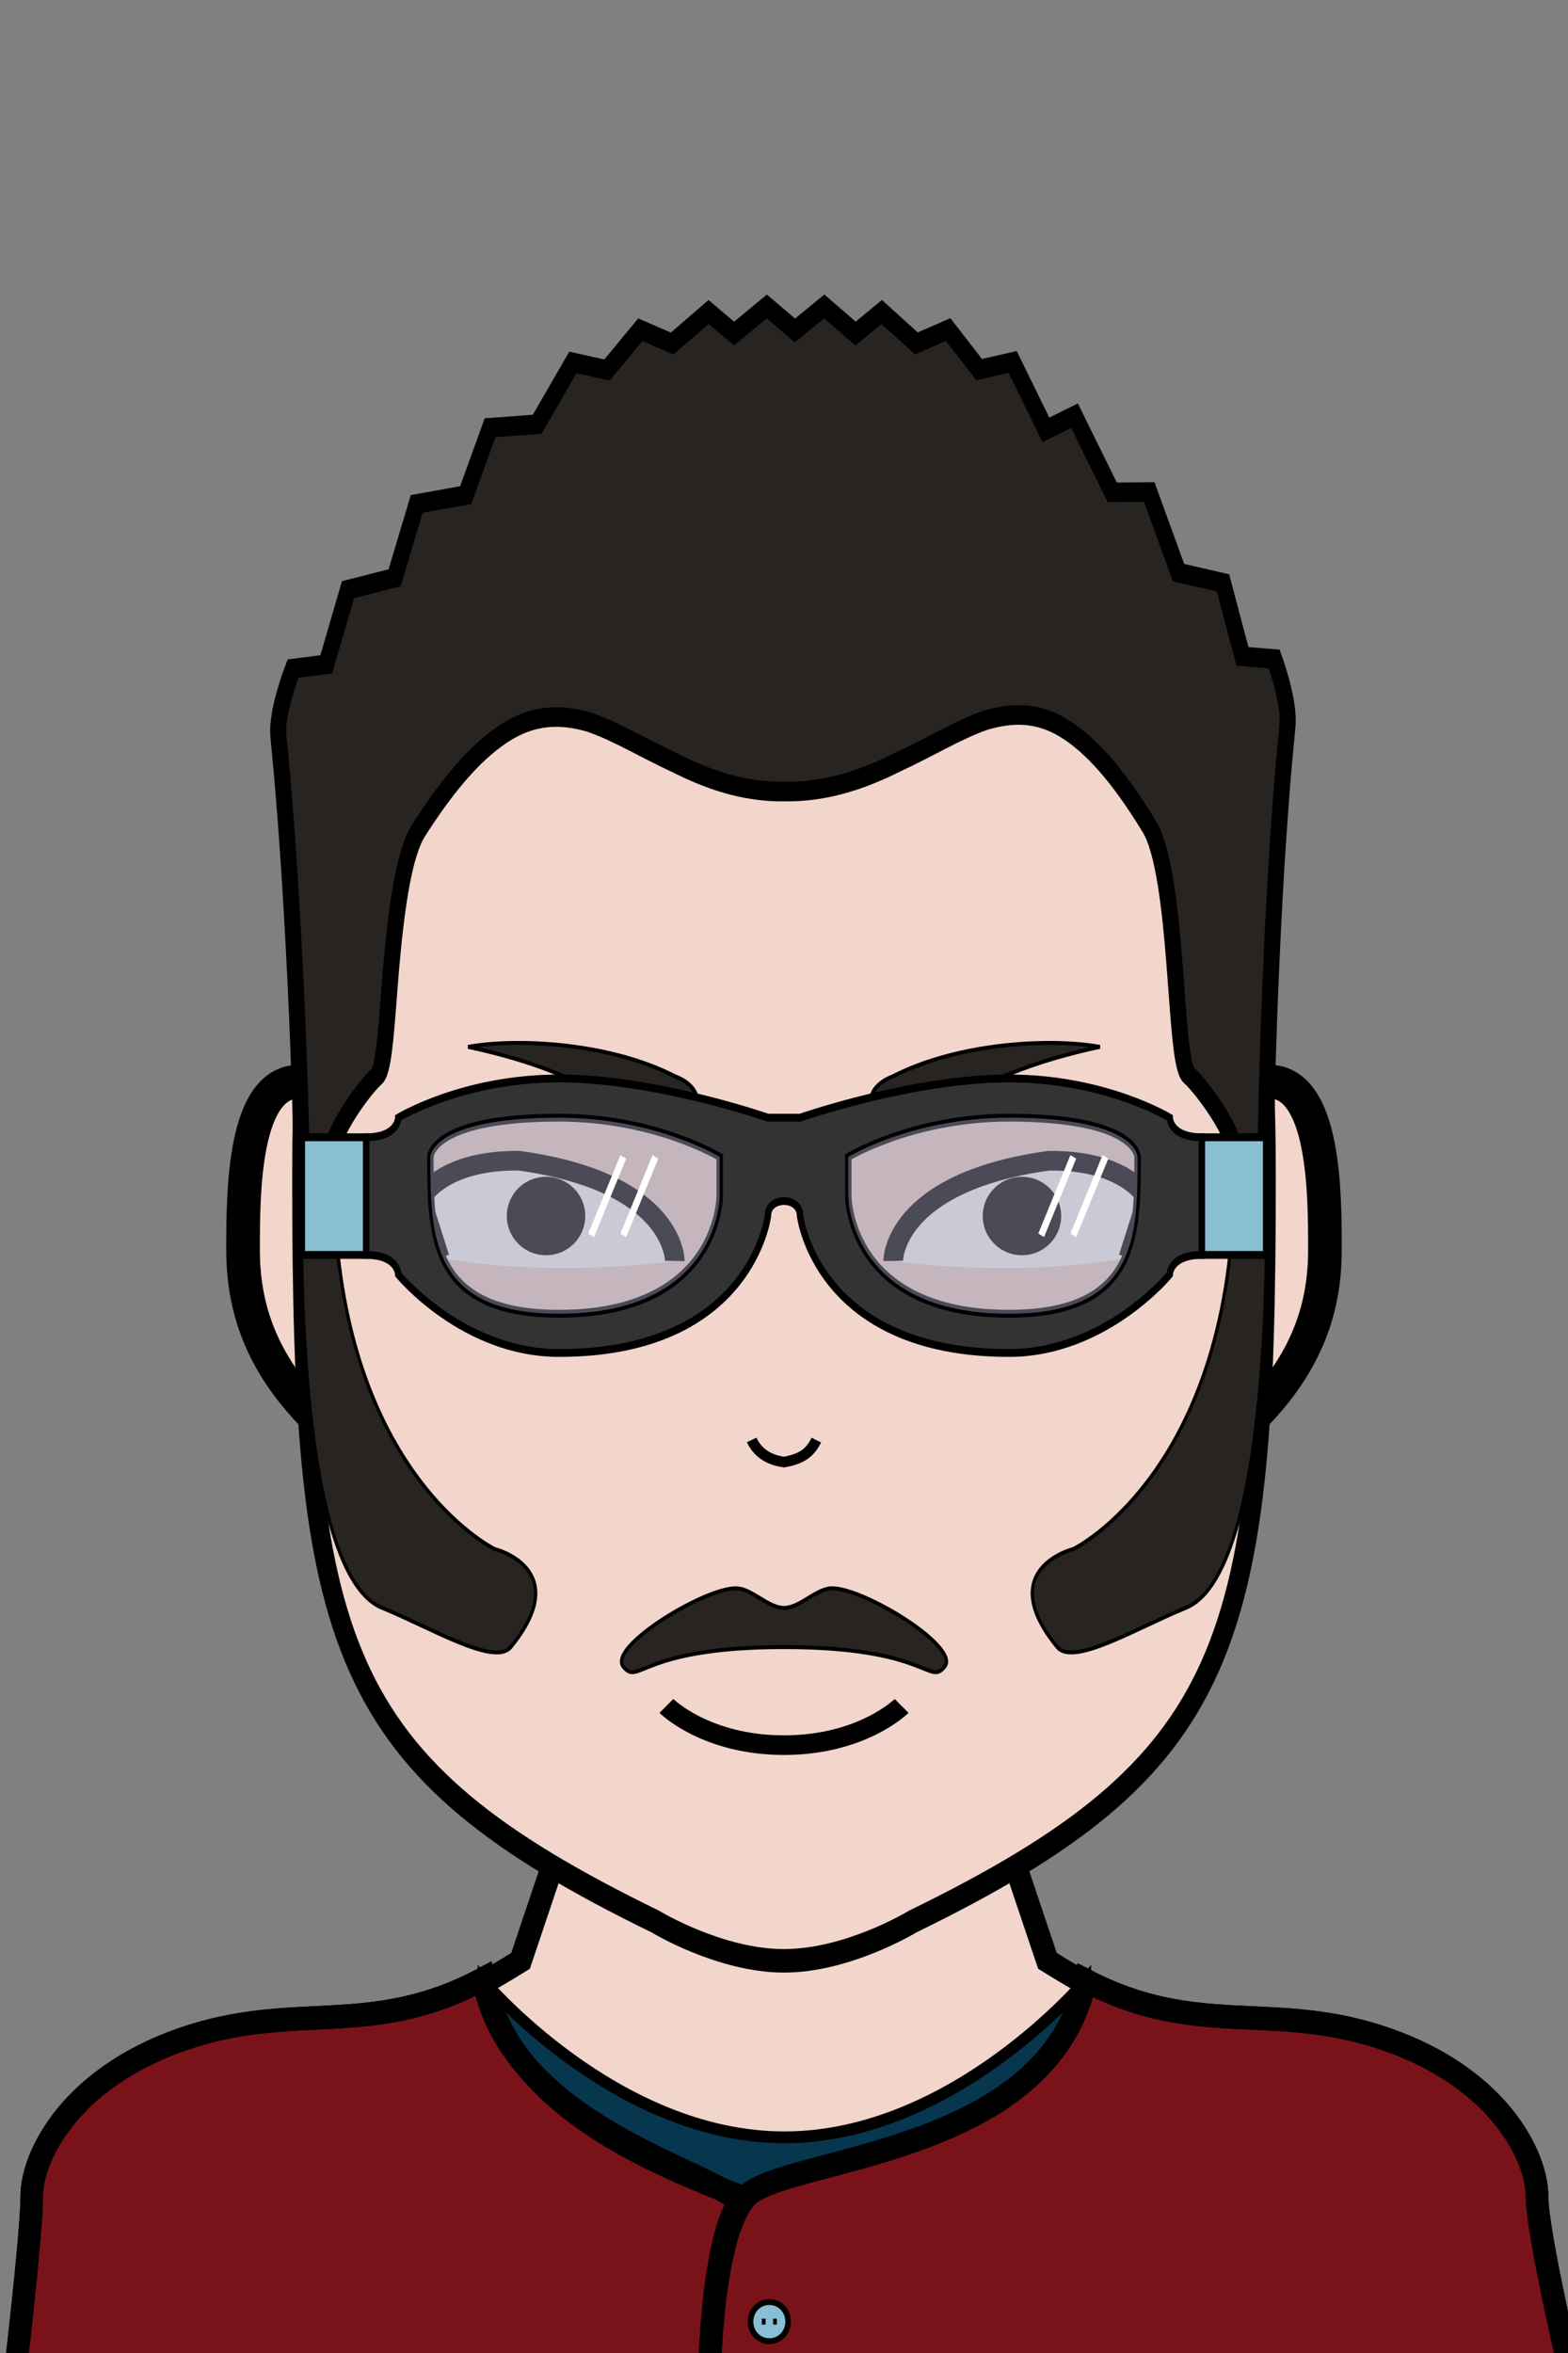 <svg xmlns="http://www.w3.org/2000/svg" version="1.2" baseProfile="tiny" width="100%" height="100%" viewBox="0 0 400 600" preserveAspectRatio="xMinYMin meet">
<rect x="0" y="0" width="400" height="600" fill="#808080" stroke="none"/>
<g transform="scale(0.96 1) translate(8.333 0)">
<path fill="#f2d6cb" stroke="#000" stroke-width="6" d="M5 600s-5-60 35-70c0 0 40 0 90-30l70-200 70 200c50 30 90 30 90 30 40 10 35 70 35 70" class="body"/>
</g>
<g transform="scale(0.96 1) translate(8.438 0)">
<g stroke="#000"><path fill="#07364f" stroke-width="3" d="M120 505s35 40 80 40 80-40 80-40v95H120z" class="s0"/><path fill="#7a1319" stroke-width="6" d="M120 504.6c10 45.4 80 55.4 90 65.4s10 40 10 40H-5s5-40 5-50 10-30 40-40 50 0 80-15.4z" class="s0"/><path fill="#7a1319" stroke-width="6" d="M360 520c30 10 40 30 40 40s10 50 10 50H180s0-40 10-50 80-10 90-55c30 15 50 5 80 15z" class="s0"/><path fill="#89bfd3" stroke-width="1.5" d="M196 597c-2.8 0-5-2.2-5-5s2.2-5 5-5 5 2.2 5 5-2.2 5-5 5zm-2-5h1m2 0h1" class="s1"/></g><g fill="none" stroke="#000" stroke-width="6"><path d="M120 504.6c6.9 37.6 62.2 49.3 67.9 57-7.8 11.2-8 48.4-8 48.4H-5s5-40 5-50 10-30 40-40 50 0 80-15.4z" class="s5"/><path d="M360 520c30 10 40 30 40 40s10 50 10 50H180s0-40 10-50 80-10 90-55c30 15 50 5 80 15z" class="s5"/></g>
</g>
<g transform="translate(32 290.6) scale(1.43 1.43) translate(-6.916 -10.344) translate(24.9 -3)">
<path fill="#f2d6cb" stroke="#000" stroke-width="6" d="M43 13S23 3 13 3 3 23 3 33s3 20 13 30 27-10 27-10z"/>
</g>
<g transform="translate(322 290.6) scale(-1.43 1.43) translate(-39.084 -10.344) translate(24.9 -3)">
<path fill="#f2d6cb" stroke="#000" stroke-width="6" d="M43 13S23 3 13 3 3 23 3 33s3 20 13 30 27-10 27-10z"/>
</g>
<g transform="scale(0.82 1) translate(43.902 0)">
<path fill="#f2d6cb" stroke="#000" stroke-width="6" d="M200 100c100 0 150 60 150 200 0 120-10 150-110 190 0 0-20 10-40 10s-40-10-40-10C60 450 50 420 50 300c0-140 50-200 150-200Z" class="head"/><path fill="rgba(0,0,0,0)" d="M60 300H50c0-140 50-200 150-200s150 60 150 200h-10v-10c0-5-10-20-15-25s-5-55-15-65c-40-40-60 0-110 0s-70-40-110 0c-10 10-10 60-15 65s-15 20-15 25z" class="headShave"/><path fill="rgba(0,0,0,0)" d="M200 410c30 0 50 10 50 10 30 0 90-15 90-120h10c0 120-10 150-110 190 0 0-20 10-40 10s-40-10-40-10C60 450 50 420 50 300h10c0 105 60 120 90 120 0 0 20-10 50-10" class="faceShave"/>
</g>
<g transform="scale(0.82 1) translate(43.902 0)">
<path fill="#272421" stroke="#000" d="M150 425c-5-5 25-20 35-20 5 0 10 5 15 5s10-5 15-5c10 0 40 15 35 20s-5-5-50-5-45 10-50 5ZM60 300H50s-3.85 100.38 25 110c15 5 35 15 40 10 20-20-5-25-5-25s-50-20-50-95Zm280 0h10s3.85 100.38-25 110c-15 5-35 15-40 10-20-20 5-25 5-25s50-20 50-95Z" class="shp0"/>
</g>
<g transform="translate(99.235 289.121) rotate(4 40.765 20.879)">
<path d="M73.63 30.14S62.25 5.74 32.3 7.42C12.33 8.54 7.9 18.8 7.9 18.8l5.83 14.7c30.23 3.31 59.9-3.36 59.9-3.36" style="fill:#fff"/><path d="M40.63 30.99a9.99 9.99 0 0 0 9.42-10.55 9.985 9.985 0 0 0-10.54-9.42 10 10 0 0 0-9.43 10.54c.31 5.52 5.03 9.74 10.55 9.43" style="fill:#000"/><path d="M73.63 30.14S72.51 10.17 32.3 7.42C12.33 8.54 7.9 18.8 7.9 18.8l5.83 14.7" style="fill:none;stroke:#000;stroke-width:5"/>
</g>
<g transform="translate(219.235 289.121) rotate(-4 40.765 20.879) scale(-1 1) translate(-81.53 0)">
<path d="M73.63 30.14S62.25 5.74 32.3 7.42C12.33 8.54 7.9 18.8 7.9 18.8l5.83 14.7c30.23 3.31 59.9-3.36 59.9-3.36" style="fill:#fff"/><path d="M40.63 30.99a9.99 9.99 0 0 0 9.42-10.55 9.985 9.985 0 0 0-10.54-9.42 10 10 0 0 0-9.43 10.54c.31 5.52 5.03 9.74 10.55 9.43" style="fill:#000"/><path d="M73.63 30.14S72.51 10.17 32.3 7.42C12.33 8.54 7.9 18.8 7.9 18.8l5.83 14.7" style="fill:none;stroke:#000;stroke-width:5"/>
</g>
<g transform="translate(100.5 257.501) rotate(18 39.5 12.499)">
<path fill="#272421" stroke="#000" d="M79 12.9c0-6.11-7.5-6.11-7.5-6.11-18.75-3.05-41.65 3.28-52.5 9.16C49 12.9 56.5 19 75.25 19c0 0 3.75 0 3.75-6.1Z"/><path d="M0 10h5v5H0z" style="fill:none"/>
</g>
<g transform="translate(220.5 257.501) rotate(-18 39.5 12.499) scale(-1 1) translate(-79 0)">
<path fill="#272421" stroke="#000" d="M79 12.9c0-6.11-7.5-6.11-7.5-6.11-18.75-3.05-41.65 3.28-52.5 9.16C49 12.9 56.5 19 75.25 19c0 0 3.75 0 3.75-6.1Z"/><path d="M0 10h5v5H0z" style="fill:none"/>
</g>
<g transform="translate(0 5)">
<path d="M170 430s10 10 30 10 30-10 30-10" style="fill:none;stroke:#000;stroke-width:5"/>
</g>
<g transform="translate(144.411 264.974) scale(0.54 0.54) translate(47.353 89.467)">
<path fill="#f2d6cb" stroke="#000" stroke-width="5" d="M40.3 99.804c2.56 5.426 7.286 9.34 15.292 10.445 8.532-1.475 12.386-4.548 15.285-10.378"/>
</g>
<g transform="scale(0.82 1) translate(43.844 0)">
<path fill="#272421" stroke="#000" stroke-width="5" d="M60.24 310h-9.98s-.07-4.66-.15-9.25c-.13-7.33-.35-14.71-.63-22-.27-7.13-.61-14.16-.97-20.97-.36-6.66-.75-13.11-1.15-19.21-.4-5.99-.82-11.65-1.23-16.87-.82-10.14-1.64-18.6-2.28-24.6-.66-5.8-1.11-9.4-1.14-10.19-.28-6.19 4.6-16.43 4.6-16.43l10.34-1.07 6.77-19.05 14.5-3.03 6.87-18.83 15.24-2.24 7.59-17.19 14.65-.88 11.11-15.77L145 94.35l10.35-10.28 9.9 3.53 11.34-8.05 7.93 5.52 10.19-6.93 8.77 6.13 9.09-6.13 9.76 6.92 8.13-5.51 10.79 8.02 9.87-3.53 9.66 10.2 10.42-1.95 10.35 17.32 8.88-3.62 11.75 19.55 11.52-.07 9.1 20.54 13.83 2.61 6.05 18.75 9.89.68s4.51 10.05 4.18 16.3c-.04.8-.5 4.45-1.17 10.35-.64 6.13-1.45 14.79-2.26 25.2-.4 5.36-.79 11.19-1.17 17.36-.37 6.28-.73 12.92-1.05 19.77-.32 6.98-.61 14.18-.84 21.45-.23 7.4-.39 14.87-.48 22.25l-.1 9.27h-9.98s.25-12.6.34-16.86c.11-4.27-9.33-15.45-14.07-18.99-2.37-1.82-3.08-14.23-4.38-27.82-1.35-14.27-3.37-29.86-8.11-35.85-9.64-12.96-18.21-20.72-26.42-24.83-8.27-4.12-16.12-3.99-24.39-1.96-8.35 2.37-17.13 6.82-27.2 10.64-10.13 4.15-21.53 7.6-35 7.52-13.21.16-24.36-3.22-34.3-7.31-9.9-3.76-18.58-8.15-26.95-10.45-8.34-1.94-16.37-1.96-24.99 2.28-8.55 4.24-17.56 12.12-27.68 25.16-4.92 6.01-7.23 21.43-8.74 35.49-1.35 13.37-2.03 25.59-4.36 27.4-4.68 3.5-13.9 14.55-13.75 18.78.14 4.23.54 16.8.54 16.8Z"/>
</g>
<g transform="scale(0.82 1) translate(43.902 0)">
<path fill="#333" stroke="#000" stroke-width="2" d="M195 285h10s35-10 65-10 50 10 50 10 0 5 10 5v30c-10 0-10 5-10 5s-20 20-50 20c-60 0-65-35-65-35 0-5-10-5-10 0 0 0-5 35-65 35-30 0-50-20-50-20s0-5-10-5v-30c10 0 10-5 10-5s20-10 50-10 65 10 65 10ZM90 295c0 20 0 40 40 40 50 0 50-30 50-30v-10s-20-10-50-10c-40 0-40 10-40 10Zm130 10s0 30 50 30c40 0 40-20 40-40 0 0 0-10-40-10-30 0-50 10-50 10z" class="frame"/><path fill="rgba(150,150,175,.5)" d="M90 295s0-10 40-10c30 0 50 10 50 10v10s0 30-50 30c-40 0-40-20-40-40m180 40c-50 0-50-30-50-30v-10s20-10 50-10c40 0 40 10 40 10 0 20 0 40-40 40" class="lens"/><path fill="#89bfd3" stroke="#000" stroke-width="2" d="M350 320v-30h-20v30zm-280 0v-30H50v30z" class="straps"/><path fill="none" stroke="#fff" stroke-width="2" d="m280 315 10-20m0 20 10-20m-160 20 10-20m0 20 10-20" class="glare"/>
</g>
</svg>